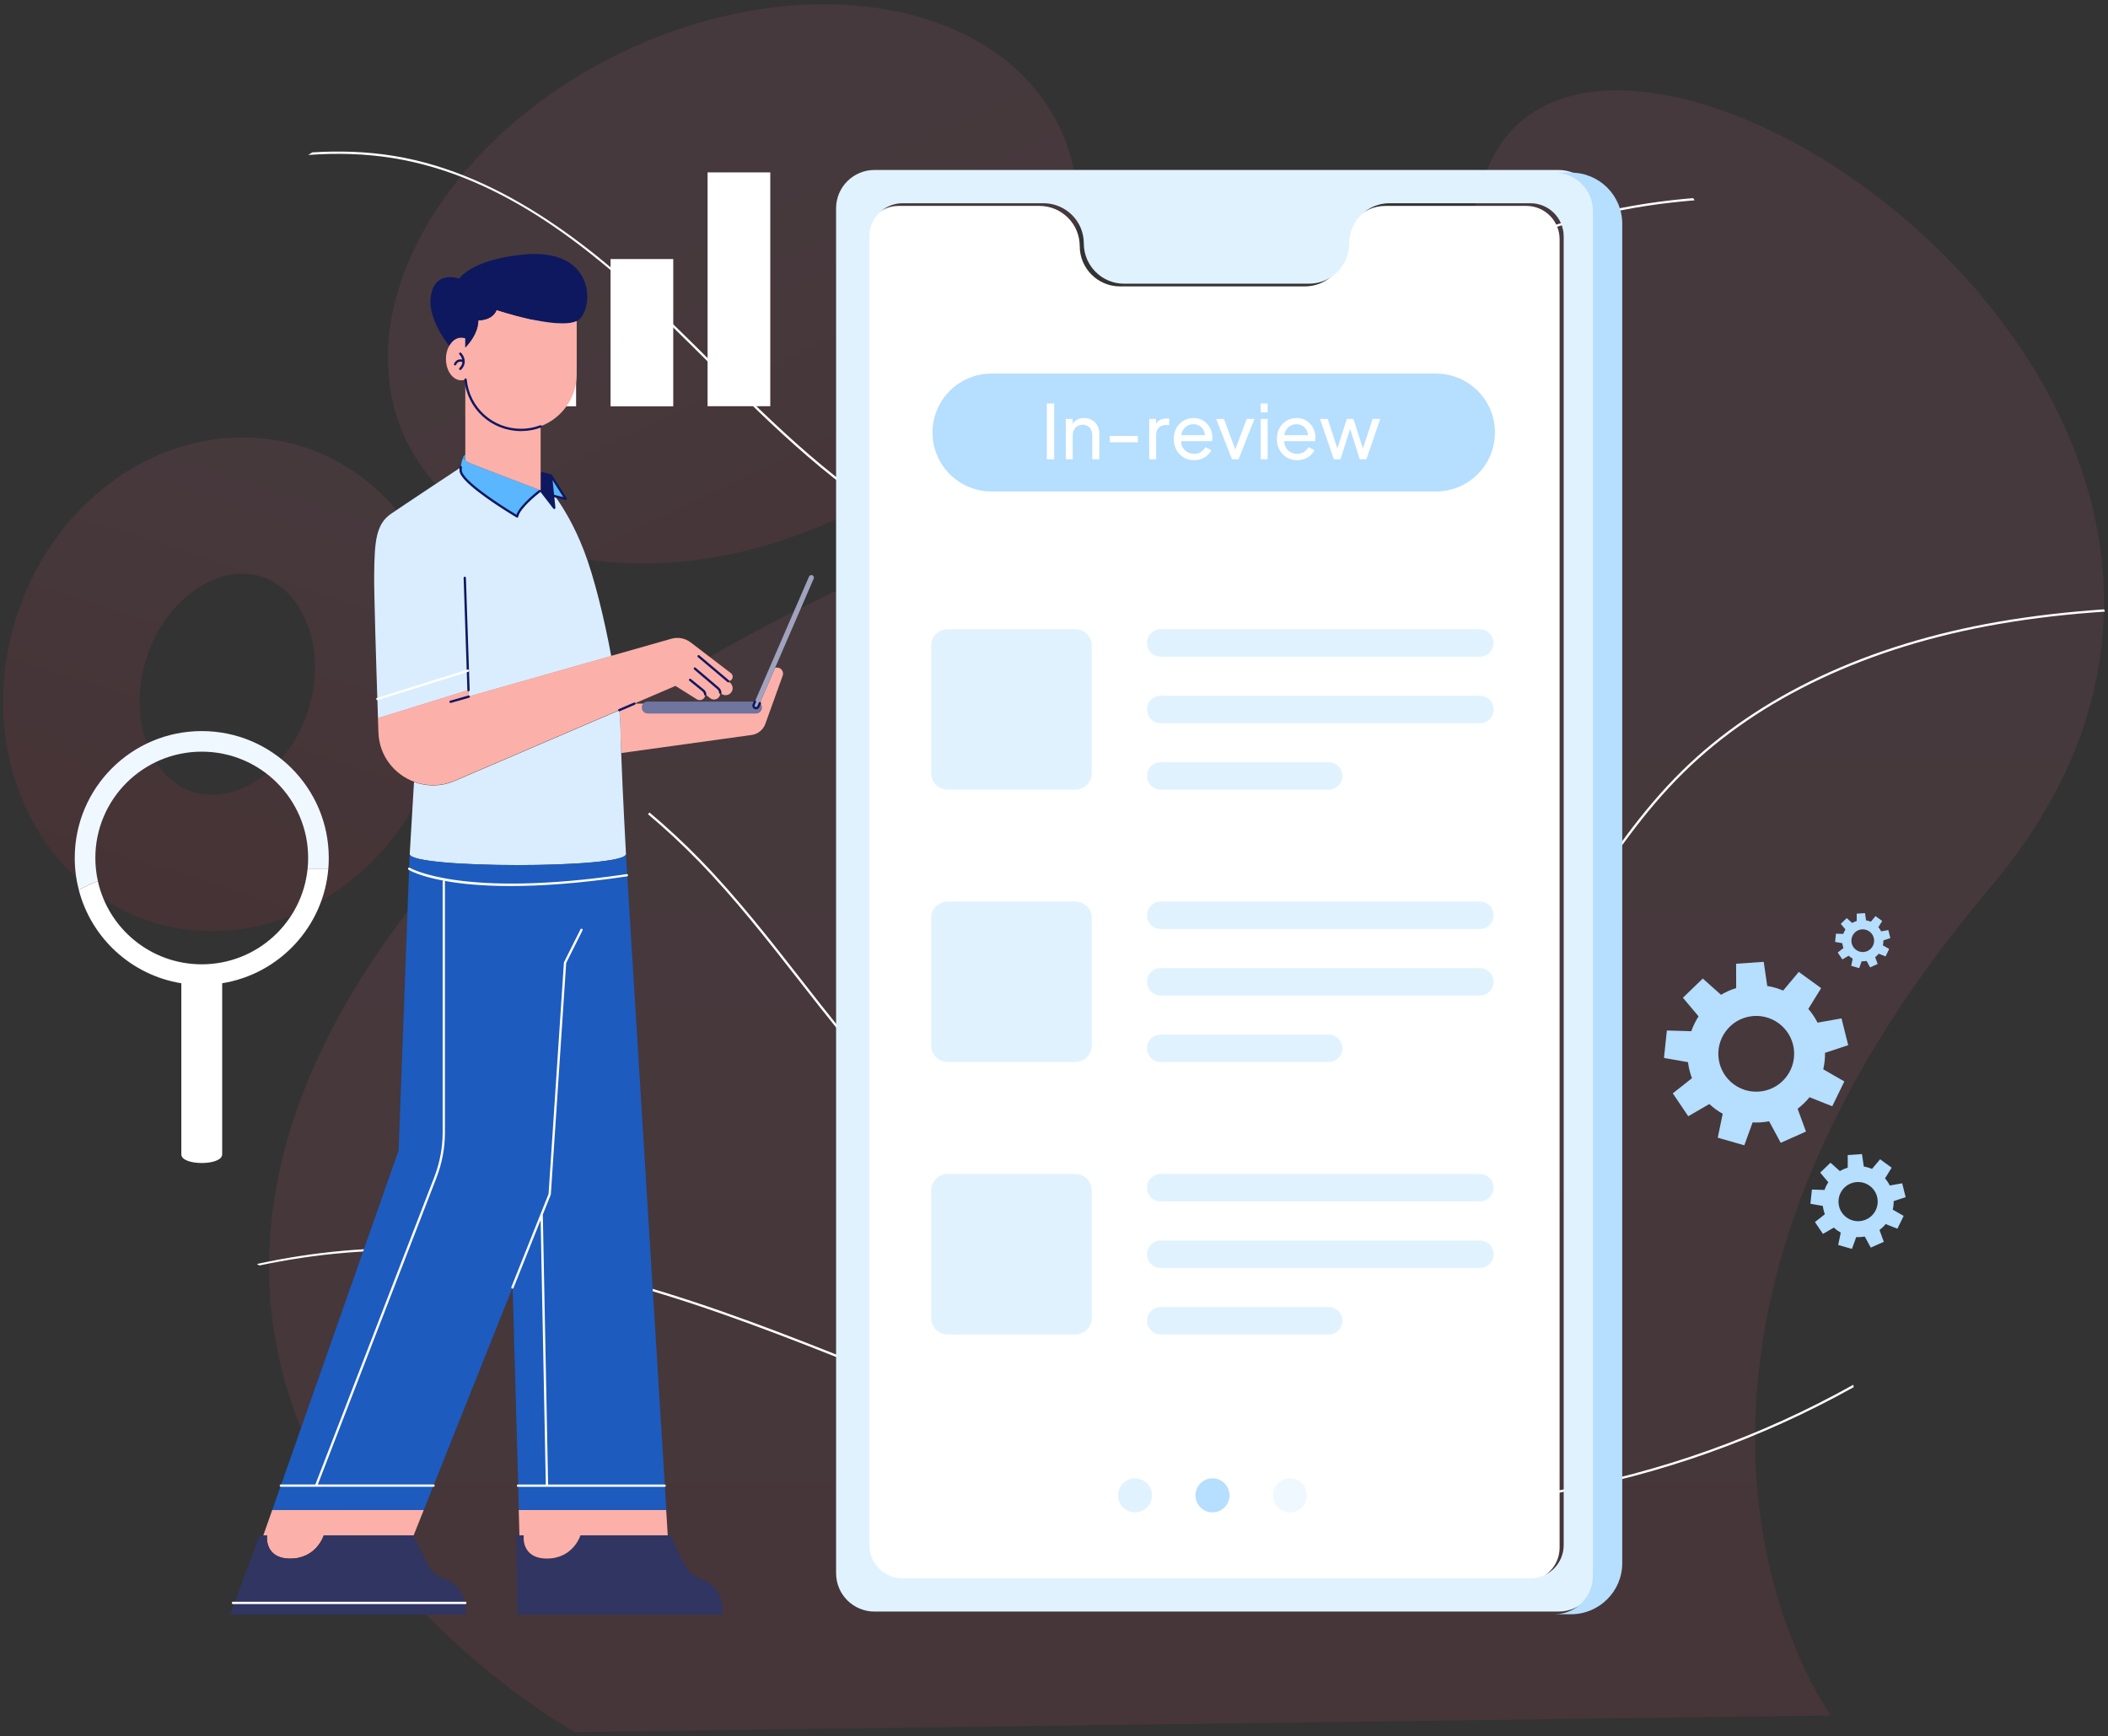 <svg width="244" height="201" viewBox="0 0 244 201" fill="none" xmlns="http://www.w3.org/2000/svg">
<rect x="0" y="0" width="244" height="201" fill="#333333" stroke="none"/>
<path opacity="0.1" d="M122.629 14.704C129.74 29.498 118.584 49.624 97.713 59.656C76.841 69.688 54.157 65.827 47.046 51.033C39.935 36.238 51.091 16.113 71.963 6.081C92.834 -3.951 115.519 -0.09 122.629 14.704Z" fill="url(#paint0_linear_742_26722)"/>
<path opacity="0.1" d="M66.512 200.499C66.512 200.499 6.395 167.104 42.917 111.491C79.439 55.878 161.281 58.428 171.48 21.605C181.679 -15.217 277.961 46.395 230.429 102.658C182.898 158.92 211.917 198.576 211.917 198.576L66.512 200.499Z" fill="url(#paint1_linear_742_26722)"/>
<g opacity="0.1">
<path d="M24.531 107.795C22.181 107.795 19.846 107.444 17.597 106.732C10.929 104.622 5.461 99.475 2.596 92.611C-0.12 86.105 -0.375 78.603 1.877 71.487C4.128 64.371 8.653 58.382 14.617 54.623C20.909 50.657 28.342 49.593 35.011 51.703C41.68 53.813 47.148 58.96 50.013 65.825C52.728 72.33 52.984 79.831 50.732 86.948C48.48 94.064 43.956 100.053 37.992 103.812C33.821 106.44 29.149 107.795 24.531 107.795ZM28.052 66.419C23.524 66.419 18.763 70.446 16.926 76.25C14.788 83.007 17.276 90.073 22.36 91.682C27.444 93.292 33.543 88.942 35.681 82.185C37.819 75.429 35.331 68.362 30.248 66.754C29.532 66.527 28.795 66.419 28.052 66.419Z" fill="url(#paint2_linear_742_26722)"/>
</g>
<path d="M214.563 160.578C193.182 172.507 167.735 177.295 143.613 172.863C129.545 170.279 115.928 164.792 102.76 159.483C85.814 152.653 68.293 145.589 49.863 144.81C43.182 144.528 36.517 145.113 30.03 146.49C29.931 146.429 29.833 146.373 29.734 146.32C36.397 144.868 43.176 144.262 49.873 144.544C68.349 145.325 85.894 152.397 102.859 159.235C116.016 164.539 129.62 170.024 143.661 172.603C167.753 177.029 193.176 172.233 214.521 160.299C214.534 160.392 214.55 160.485 214.563 160.578Z" fill="white"/>
<path d="M175.088 116.568C175.221 116.376 175.357 116.185 175.487 115.991C175.428 116.222 175.372 116.456 175.325 116.693C175.319 116.701 175.311 116.711 175.306 116.719C169.609 124.865 162.774 131.568 155.537 136.103C148.587 140.458 141.595 142.651 134.685 142.651C133.123 142.651 131.567 142.54 130.018 142.316C120.554 140.95 111.172 135.207 102.134 125.254C98.757 121.537 95.61 117.509 92.569 113.614C88.894 108.911 85.097 104.048 80.87 99.704C79.004 97.787 77.046 95.969 75 94.251C75.061 94.188 75.122 94.121 75.181 94.055C77.23 95.775 79.193 97.599 81.061 99.518C85.297 103.873 89.102 108.741 92.779 113.449C95.817 117.342 98.96 121.364 102.331 125.075C111.327 134.984 120.655 140.695 130.055 142.053C145.53 144.292 162.364 134.763 175.088 116.568Z" fill="white"/>
<path d="M243.644 70.799C239.538 71.076 235.446 71.528 231.388 72.23C216.294 74.838 203.675 80.777 194.892 89.407C190.31 93.911 186.614 99.273 183.15 104.66C183.147 104.66 183.147 104.66 183.147 104.662C182.94 104.811 182.737 104.963 182.535 105.12C186.122 99.521 189.932 93.908 194.705 89.219C203.526 80.549 216.196 74.585 231.343 71.967C235.385 71.27 239.461 70.818 243.548 70.539C243.582 70.627 243.614 70.712 243.644 70.799Z" fill="white"/>
<path d="M196.154 23.186C195.286 23.258 194.419 23.34 193.552 23.439C177.944 25.194 164.944 31.572 156.951 41.4C155.011 43.782 153.306 46.441 151.656 49.012C148.833 53.412 145.914 57.961 141.75 61.231C137.262 64.754 131.477 66.607 124.99 66.607C124.764 66.607 124.535 66.604 124.304 66.599C118.219 66.479 111.716 64.722 105.99 61.651C96.947 56.802 89.502 49.395 82.305 42.233C80.679 40.614 78.998 38.941 77.326 37.327C68.815 29.104 58.385 20.413 45.558 18.313C42.261 17.773 38.949 17.699 35.676 17.938C35.83 17.834 35.987 17.736 36.144 17.64H36.147C39.279 17.441 42.445 17.534 45.6 18.05C58.577 20.174 69.469 29.367 77.513 37.136C79.184 38.752 80.865 40.425 82.494 42.044C89.678 49.193 97.106 56.586 106.116 61.417C116.458 66.96 131.435 68.989 141.585 61.021C145.715 57.78 148.62 53.25 151.433 48.868C153.085 46.292 154.793 43.628 156.744 41.23C164.782 31.351 177.843 24.938 193.523 23.175C194.339 23.082 195.156 23.003 195.976 22.936C196.037 23.019 196.095 23.101 196.154 23.186Z" fill="white"/>
<path d="M66.682 37.02H59.426V47.033H66.682V37.02Z" fill="white"/>
<path d="M77.928 29.988H70.672V47.039H77.928V29.988Z" fill="white"/>
<path d="M89.159 19.957H81.902V47.022H89.159V19.957Z" fill="white"/>
<path d="M35.607 100.547C34.992 106.771 29.74 111.628 23.352 111.628C17.466 111.628 12.544 107.502 11.325 101.985C10.567 102.288 9.833 102.636 9.125 103.03C10.575 108.605 15.221 112.891 20.989 113.821V133.631C20.989 134.963 25.717 134.963 25.717 133.631V113.821C32.319 112.755 37.446 107.3 38.004 100.547H35.607Z" fill="white"/>
<path d="M38.056 99.318C38.056 99.73 38.04 100.139 38.005 100.543H35.608C35.648 100.142 35.669 99.733 35.669 99.318C35.669 92.522 30.156 87.011 23.353 87.011C16.552 87.011 11.036 92.522 11.036 99.318C11.036 100.232 11.137 101.126 11.326 101.982C10.568 102.285 9.834 102.633 9.126 103.027C8.817 101.843 8.652 100.599 8.652 99.318C8.652 91.204 15.235 84.629 23.353 84.629C31.473 84.629 38.056 91.204 38.056 99.318Z" fill="#F0F8FF"/>
<path d="M209.453 127.016L212.082 128.06L213.484 125.186L211.042 123.782C211.187 123.154 211.254 122.514 211.244 121.878L213.93 120.989L213.155 117.887L210.381 118.38C210.094 117.815 209.736 117.281 209.312 116.79L210.797 114.386L208.207 112.507L206.399 114.666C205.801 114.412 205.183 114.236 204.557 114.135L204.149 111.34L200.956 111.563L200.96 114.381C200.351 114.566 199.762 114.825 199.208 115.155L197.097 113.276L194.795 115.497L196.61 117.653C196.253 118.201 195.973 118.778 195.766 119.372L192.94 119.289L192.605 122.469L195.384 122.955C195.462 123.589 195.615 124.213 195.843 124.812L193.624 126.564L195.413 129.216L197.853 127.803C198.088 128.023 198.339 128.23 198.606 128.424C198.864 128.611 199.129 128.78 199.401 128.931L198.827 131.699L201.904 132.58L202.864 129.932C203.506 129.965 204.147 129.921 204.776 129.801L206.117 132.29L209.041 130.989L208.073 128.345C208.576 127.966 209.04 127.523 209.453 127.016ZM200.706 125.535C198.745 124.112 198.31 121.371 199.734 119.412C201.159 117.452 203.903 117.018 205.863 118.441C207.824 119.864 208.259 122.606 206.834 124.565C205.41 126.524 202.667 126.959 200.706 125.535Z" fill="#B5DEFF"/>
<path d="M218.264 141.698L219.623 142.237L220.348 140.752L219.085 140.026C219.16 139.701 219.195 139.37 219.19 139.041L220.578 138.582L220.178 136.978L218.743 137.233C218.595 136.941 218.41 136.665 218.191 136.411L218.959 135.169L217.62 134.197L216.685 135.313C216.376 135.182 216.057 135.091 215.733 135.039L215.522 133.594L213.872 133.709L213.874 135.166C213.559 135.262 213.255 135.395 212.968 135.566L211.876 134.595L210.687 135.743L211.625 136.858C211.44 137.141 211.295 137.439 211.188 137.746L209.728 137.703L209.555 139.347L210.991 139.598C211.031 139.926 211.111 140.249 211.228 140.558L210.081 141.464L211.006 142.835L212.267 142.105C212.389 142.218 212.519 142.325 212.657 142.425C212.79 142.522 212.927 142.609 213.067 142.688L212.771 144.119L214.361 144.574L214.858 143.205C215.189 143.222 215.521 143.199 215.846 143.138L216.54 144.424L218.051 143.752L217.551 142.385C217.81 142.188 218.05 141.959 218.264 141.698ZM213.742 140.932C212.728 140.196 212.504 138.779 213.24 137.766C213.976 136.754 215.395 136.529 216.408 137.265C217.422 138 217.647 139.418 216.91 140.431C216.174 141.443 214.756 141.668 213.742 140.932Z" fill="#B5DEFF"/>
<path d="M217.463 110.401L218.252 110.714L218.672 109.852L217.94 109.431C217.983 109.243 218.003 109.051 218.001 108.86L218.806 108.594L218.574 107.663L217.742 107.811C217.656 107.641 217.548 107.481 217.421 107.334L217.866 106.613L217.09 106.049L216.547 106.697C216.368 106.621 216.183 106.568 215.995 106.538L215.873 105.699L214.915 105.766L214.916 106.611C214.733 106.667 214.557 106.744 214.39 106.843L213.757 106.28L213.067 106.946L213.611 107.593C213.504 107.757 213.42 107.93 213.358 108.108L212.511 108.083L212.41 109.037L213.243 109.183C213.267 109.373 213.313 109.56 213.381 109.74L212.716 110.266L213.252 111.061L213.984 110.637C214.055 110.703 214.13 110.765 214.21 110.823C214.287 110.879 214.367 110.93 214.448 110.976L214.276 111.806L215.199 112.07L215.487 111.276C215.679 111.286 215.872 111.272 216.06 111.237L216.463 111.983L217.34 111.593L217.05 110.8C217.2 110.686 217.339 110.553 217.463 110.401ZM214.84 109.957C214.252 109.53 214.121 108.708 214.548 108.12C214.976 107.533 215.798 107.402 216.387 107.829C216.975 108.256 217.105 109.078 216.678 109.666C216.251 110.254 215.428 110.384 214.84 109.957Z" fill="#B5DEFF"/>
<path d="M100.156 27.686V179.166C100.156 181.292 101.88 183.015 104.006 183.015H176.67C178.799 183.015 180.523 181.292 180.523 179.166V27.686C180.523 25.559 178.799 23.836 176.67 23.836H160.36C157.785 23.836 155.699 25.92 155.699 28.494C155.699 29.778 155.177 30.945 154.334 31.788C153.49 32.633 152.322 33.154 151.034 33.154H129.64C127.064 33.154 124.978 31.065 124.978 28.494C124.978 27.207 124.457 26.04 123.61 25.2C122.767 24.357 121.599 23.836 120.314 23.836H104.006C101.88 23.836 100.156 25.559 100.156 27.686Z" fill="white"/>
<path d="M180.403 19.676H101.221C98.768 19.676 96.777 21.662 96.777 24.116V182.112C96.777 184.568 98.767 186.554 101.221 186.554H180.403C182.857 186.554 184.847 184.568 184.847 182.112V24.116C184.847 21.662 182.857 19.676 180.403 19.676ZM180.997 178.855C180.997 180.982 179.273 182.705 177.144 182.705H104.48C102.354 182.705 100.63 180.982 100.63 178.855V27.372C100.63 25.248 102.354 23.525 104.48 23.525H120.788C122.073 23.525 123.241 24.047 124.084 24.889C124.93 25.729 125.452 26.897 125.452 28.181C125.452 30.754 127.538 32.841 130.113 32.841H151.508C152.796 32.841 153.964 32.32 154.807 31.477C155.651 30.635 156.172 29.467 156.172 28.181C156.172 25.61 158.258 23.526 160.834 23.526H177.144C179.273 23.526 180.997 25.248 180.997 27.373L180.997 178.855Z" fill="#E1F2FF"/>
<path d="M149.308 175.067C150.395 175.067 151.277 174.186 151.277 173.1C151.277 172.013 150.395 171.133 149.308 171.133C148.221 171.133 147.34 172.013 147.34 173.1C147.34 174.186 148.221 175.067 149.308 175.067Z" fill="#F0F8FF"/>
<path d="M140.347 175.067C141.434 175.067 142.315 174.186 142.315 173.1C142.315 172.013 141.434 171.133 140.347 171.133C139.26 171.133 138.379 172.013 138.379 173.1C138.379 174.186 139.26 175.067 140.347 175.067Z" fill="#B5DEFF"/>
<path d="M131.379 175.067C132.466 175.067 133.347 174.186 133.347 173.1C133.347 172.013 132.466 171.133 131.379 171.133C130.291 171.133 129.41 172.013 129.41 173.1C129.41 174.186 130.291 175.067 131.379 175.067Z" fill="#E1F2FF"/>
<path d="M187.775 25.905V180.942C187.775 184.212 185.119 186.863 181.849 186.863H179.934C182.387 186.863 184.377 184.877 184.377 182.42V24.424C184.377 21.97 182.387 19.984 179.934 19.984H181.849C185.119 19.984 187.775 22.635 187.775 25.905Z" fill="#B5DEFF"/>
<path d="M114.765 56.889H166.213C169.983 56.889 173.04 53.835 173.04 50.068C173.04 46.3 169.983 43.246 166.213 43.246H114.765C110.994 43.246 107.938 46.3 107.938 50.068C107.937 53.835 110.994 56.889 114.765 56.889Z" fill="#B5DEFF"/>
<path d="M121.172 53.169V46.703H122.022V53.169H121.172Z" fill="white"/>
<path d="M123.365 53.169V48.491H124.155V49.402L124.024 49.324C124.14 49.029 124.325 48.8 124.58 48.639C124.84 48.471 125.144 48.387 125.491 48.387C125.827 48.387 126.125 48.462 126.385 48.612C126.651 48.763 126.859 48.971 127.01 49.237C127.166 49.503 127.244 49.804 127.244 50.14V53.169H126.428V50.4C126.428 50.14 126.382 49.92 126.29 49.741C126.197 49.561 126.064 49.422 125.89 49.324C125.723 49.22 125.529 49.168 125.309 49.168C125.089 49.168 124.892 49.22 124.719 49.324C124.551 49.422 124.418 49.564 124.319 49.749C124.221 49.929 124.172 50.146 124.172 50.4V53.169H123.365Z" fill="white"/>
<path d="M128.46 51.199V50.461H131.715V51.199H128.46Z" fill="white"/>
<path d="M133.018 53.169V48.491H133.808V49.35L133.721 49.229C133.831 48.962 133.999 48.766 134.225 48.639C134.45 48.505 134.725 48.439 135.049 48.439H135.336V49.203H134.928C134.598 49.203 134.332 49.307 134.129 49.515C133.927 49.718 133.825 50.007 133.825 50.383V53.169H133.018Z" fill="white"/>
<path d="M138.205 53.273C137.754 53.273 137.351 53.166 136.999 52.952C136.646 52.738 136.368 52.446 136.165 52.075C135.963 51.699 135.862 51.28 135.862 50.817C135.862 50.348 135.96 49.932 136.157 49.567C136.359 49.203 136.631 48.916 136.972 48.708C137.32 48.494 137.707 48.387 138.135 48.387C138.483 48.387 138.789 48.45 139.055 48.578C139.327 48.699 139.556 48.867 139.741 49.081C139.932 49.289 140.077 49.529 140.175 49.801C140.279 50.068 140.331 50.345 140.331 50.635C140.331 50.698 140.325 50.77 140.314 50.852C140.308 50.927 140.299 50.999 140.288 51.069H136.452V50.374H139.819L139.437 50.687C139.489 50.386 139.46 50.117 139.351 49.88C139.241 49.642 139.079 49.454 138.864 49.315C138.65 49.176 138.407 49.107 138.135 49.107C137.864 49.107 137.615 49.176 137.389 49.315C137.163 49.454 136.987 49.654 136.86 49.914C136.738 50.169 136.689 50.472 136.712 50.825C136.689 51.167 136.741 51.468 136.868 51.728C137.001 51.983 137.187 52.182 137.424 52.327C137.667 52.466 137.93 52.535 138.214 52.535C138.526 52.535 138.789 52.463 139.003 52.318C139.217 52.174 139.391 51.988 139.524 51.763L140.201 52.11C140.108 52.324 139.964 52.521 139.767 52.7C139.576 52.874 139.348 53.013 139.081 53.117C138.821 53.221 138.529 53.273 138.205 53.273Z" fill="white"/>
<path d="M142.601 53.169L140.769 48.491H141.672L143.139 52.448H142.826L144.302 48.491H145.204L143.364 53.169H142.601Z" fill="white"/>
<path d="M145.926 53.169V48.491H146.734V53.169H145.926ZM145.926 47.745V46.703H146.734V47.745H145.926Z" fill="white"/>
<path d="M150.138 53.273C149.687 53.273 149.285 53.166 148.932 52.952C148.579 52.738 148.301 52.446 148.099 52.075C147.896 51.699 147.795 51.28 147.795 50.817C147.795 50.348 147.893 49.932 148.09 49.567C148.293 49.203 148.565 48.916 148.906 48.708C149.253 48.494 149.641 48.387 150.069 48.387C150.416 48.387 150.723 48.45 150.989 48.578C151.261 48.699 151.489 48.867 151.674 49.081C151.865 49.289 152.01 49.529 152.108 49.801C152.213 50.068 152.265 50.345 152.265 50.635C152.265 50.698 152.259 50.77 152.247 50.852C152.242 50.927 152.233 50.999 152.221 51.069H148.385V50.374H151.753L151.371 50.687C151.423 50.386 151.394 50.117 151.284 49.88C151.174 49.642 151.012 49.454 150.798 49.315C150.584 49.176 150.341 49.107 150.069 49.107C149.797 49.107 149.548 49.176 149.323 49.315C149.097 49.454 148.92 49.654 148.793 49.914C148.672 50.169 148.622 50.472 148.646 50.825C148.622 51.167 148.674 51.468 148.802 51.728C148.935 51.983 149.12 52.182 149.357 52.327C149.6 52.466 149.864 52.535 150.147 52.535C150.459 52.535 150.723 52.463 150.937 52.318C151.151 52.174 151.324 51.988 151.458 51.763L152.134 52.11C152.042 52.324 151.897 52.521 151.701 52.7C151.51 52.874 151.281 53.013 151.015 53.117C150.755 53.221 150.462 53.273 150.138 53.273Z" fill="white"/>
<path d="M154.393 53.169L152.788 48.491H153.682L154.957 52.405L154.645 52.396L155.895 48.491H156.658L157.908 52.396L157.596 52.405L158.88 48.491H159.765L158.16 53.169H157.387L156.155 49.263H156.398L155.166 53.169H154.393Z" fill="white"/>
<path d="M124.469 91.409H109.69C108.638 91.409 107.785 90.558 107.785 89.507V74.739C107.785 73.688 108.638 72.836 109.69 72.836H124.469C125.521 72.836 126.373 73.688 126.373 74.739V89.507C126.373 90.558 125.521 91.409 124.469 91.409Z" fill="#E1F2FF"/>
<path d="M171.296 76.017H134.357C133.478 76.017 132.766 75.305 132.766 74.426C132.766 73.548 133.478 72.836 134.357 72.836H171.296C172.175 72.836 172.887 73.548 172.887 74.426C172.887 75.305 172.175 76.017 171.296 76.017Z" fill="#E1F2FF"/>
<path d="M171.296 83.72H134.357C133.478 83.72 132.766 83.008 132.766 82.129C132.766 81.251 133.478 80.539 134.357 80.539H171.296C172.175 80.539 172.887 81.251 172.887 82.129C172.887 83.008 172.175 83.72 171.296 83.72Z" fill="#E1F2FF"/>
<path d="M153.791 91.411H134.357C133.478 91.411 132.766 90.699 132.766 89.821C132.766 88.942 133.478 88.231 134.357 88.231H153.791C154.671 88.231 155.383 88.943 155.383 89.821C155.383 90.699 154.671 91.411 153.791 91.411Z" fill="#E1F2FF"/>
<path d="M124.469 122.937H109.69C108.638 122.937 107.785 122.085 107.785 121.034V106.266C107.785 105.215 108.638 104.363 109.69 104.363H124.469C125.521 104.363 126.373 105.215 126.373 106.266V121.034C126.373 122.085 125.521 122.937 124.469 122.937Z" fill="#E1F2FF"/>
<path d="M171.296 107.544H134.357C133.478 107.544 132.766 106.832 132.766 105.954C132.766 105.075 133.478 104.363 134.357 104.363H171.296C172.175 104.363 172.887 105.075 172.887 105.954C172.887 106.832 172.175 107.544 171.296 107.544Z" fill="#E1F2FF"/>
<path d="M171.296 115.247H134.357C133.478 115.247 132.766 114.535 132.766 113.657C132.766 112.778 133.478 112.066 134.357 112.066H171.296C172.175 112.066 172.887 112.778 172.887 113.657C172.887 114.535 172.175 115.247 171.296 115.247Z" fill="#E1F2FF"/>
<path d="M153.791 122.939H134.357C133.478 122.939 132.766 122.227 132.766 121.348C132.766 120.47 133.478 119.758 134.357 119.758H153.791C154.671 119.758 155.383 120.47 155.383 121.348C155.383 122.227 154.671 122.939 153.791 122.939Z" fill="#E1F2FF"/>
<path d="M124.469 154.472H109.69C108.638 154.472 107.785 153.62 107.785 152.569V137.801C107.785 136.75 108.638 135.898 109.69 135.898H124.469C125.521 135.898 126.373 136.75 126.373 137.801V152.569C126.373 153.62 125.521 154.472 124.469 154.472Z" fill="#E1F2FF"/>
<path d="M171.296 139.079H134.357C133.478 139.079 132.766 138.367 132.766 137.489C132.766 136.61 133.478 135.898 134.357 135.898H171.296C172.175 135.898 172.887 136.61 172.887 137.489C172.887 138.367 172.175 139.079 171.296 139.079Z" fill="#E1F2FF"/>
<path d="M171.296 146.782H134.357C133.478 146.782 132.766 146.07 132.766 145.192C132.766 144.314 133.478 143.602 134.357 143.602H171.296C172.175 143.602 172.887 144.314 172.887 145.192C172.887 146.07 172.175 146.782 171.296 146.782Z" fill="#E1F2FF"/>
<path d="M153.791 154.474H134.357C133.478 154.474 132.766 153.762 132.766 152.883C132.766 152.005 133.478 151.293 134.357 151.293H153.791C154.671 151.293 155.383 152.005 155.383 152.883C155.383 153.762 154.671 154.474 153.791 154.474Z" fill="#E1F2FF"/>
<path d="M62.59 56.764L64.163 58.803L64.017 57.388L63.984 57.073L63.775 55.041L62.59 54.754V55.443V56.764Z" fill="#0E185F"/>
<path d="M74.962 82.59H87.48C87.86 82.59 88.168 82.282 88.168 81.903C88.168 81.697 88.076 81.514 87.932 81.388L87.757 81.794C87.692 81.944 87.517 82.013 87.367 81.948C87.217 81.883 87.148 81.709 87.213 81.558L87.362 81.215H74.962C74.755 81.215 74.572 81.307 74.446 81.451C74.34 81.572 74.273 81.729 74.273 81.902C74.273 82.282 74.582 82.59 74.962 82.59Z" fill="#6F759F"/>
<path d="M64.027 57.386L64.271 57.448L65.506 57.759L63.785 55.039L63.995 57.071L64.027 57.386Z" fill="#59B6FF"/>
<path d="M88.184 81.903C88.184 82.283 87.876 82.591 87.496 82.591H74.978C74.598 82.591 74.29 82.283 74.29 81.903C74.29 81.73 74.356 81.573 74.463 81.452H73.44L71.688 82.205C71.765 82.98 71.81 83.654 71.816 84.186C71.826 84.949 71.856 85.992 71.9 87.172L87.002 85.079C87.729 84.978 88.34 84.482 88.588 83.792L90.599 78.203C90.717 77.858 90.55 77.48 90.216 77.334C90.05 77.262 89.872 77.262 89.713 77.315L87.949 81.389C88.092 81.515 88.184 81.698 88.184 81.903Z" fill="#FCB0AA"/>
<path d="M53.872 53.314V52.641C53.806 52.673 53.735 52.717 53.682 52.772C53.634 52.821 53.602 52.88 53.602 52.947C53.601 53.049 53.672 53.171 53.872 53.314Z" fill="#29ABE2"/>
<path d="M71.69 82.219L52.63 90.402C51.038 91.086 49.373 91.061 47.922 90.517L47.426 98.869C47.426 100.57 72.457 100.57 72.457 98.869C72.457 98.869 72.077 91.921 71.902 87.186C71.859 86.006 71.828 84.963 71.819 84.2C71.812 83.668 71.767 82.994 71.69 82.219Z" fill="#D9EDFF"/>
<path d="M94.033 66.591C93.883 66.526 93.709 66.595 93.644 66.745L87.376 81.219L87.228 81.563C87.162 81.713 87.232 81.888 87.382 81.953C87.532 82.017 87.707 81.948 87.772 81.798L87.947 81.393L89.712 77.319L94.187 66.98C94.252 66.83 94.183 66.656 94.033 66.591Z" fill="#9FA3BF"/>
<path d="M53.88 55.43C55.45 57.178 59.875 59.792 59.875 59.792C60.103 58.63 62.599 56.763 62.599 56.763C62.599 56.763 56.478 54.439 54.609 53.687C54.269 53.55 54.036 53.427 53.88 53.316C53.679 53.172 53.608 53.051 53.609 52.949C53.482 53.251 53.38 53.629 53.346 54.076C53.336 54.2 53.33 54.327 53.333 54.462C53.336 54.722 53.544 55.057 53.88 55.43Z" fill="#59B6FF"/>
<path d="M53.807 66.894L54.241 79.892L54.266 80.639L70.752 75.953C69.954 71.649 68.794 66.846 67.577 63.705C66.483 60.882 65.239 58.822 64.267 57.466L64.023 57.405L64.169 58.819L62.596 56.78C62.596 56.78 60.1 58.648 59.872 59.81C59.872 59.81 55.447 57.196 53.876 55.448C53.541 55.075 53.333 54.74 53.329 54.48C53.327 54.345 53.333 54.218 53.342 54.094C52.182 54.861 46.811 58.415 45.259 59.48C43.515 60.676 43.344 62.657 43.31 66.621C43.291 68.741 43.527 76.44 43.751 83.145L54.242 79.892L53.807 66.894Z" fill="#D9EDFF"/>
<path d="M52.625 90.375L71.684 82.192L73.436 81.439L78.184 79.4L80.661 80.951C80.88 81.088 81.16 81.079 81.37 80.929C81.561 80.792 81.646 80.575 81.63 80.363L82.189 80.813C82.468 81.038 82.868 81.027 83.135 80.787C83.308 80.631 83.385 80.414 83.372 80.202C83.36 80.012 83.278 79.825 83.119 79.691C83.278 79.826 83.36 80.012 83.372 80.202L83.465 80.281C83.78 80.548 84.245 80.537 84.546 80.254C84.9 79.922 84.886 79.356 84.515 79.043L84.284 78.848C84.424 78.85 84.564 78.797 84.667 78.688C84.876 78.466 84.847 78.112 84.605 77.927L79.95 74.367C79.312 73.879 78.482 73.721 77.71 73.941L70.748 75.92L54.262 80.606L54.237 79.858L43.746 83.112C43.765 83.676 43.784 84.235 43.802 84.781C43.894 87.498 45.64 89.636 47.916 90.49C49.367 91.034 51.032 91.059 52.625 90.375Z" fill="#FCB0AA"/>
<path d="M71.68 82.338C71.628 82.338 71.579 82.308 71.558 82.258C71.529 82.191 71.56 82.112 71.627 82.083L73.38 81.331C73.447 81.302 73.525 81.333 73.554 81.401C73.583 81.468 73.552 81.546 73.485 81.575L71.732 82.328C71.715 82.335 71.698 82.338 71.68 82.338Z" fill="#0E185F"/>
<path d="M81.627 80.512C81.558 80.512 81.5 80.459 81.495 80.389C81.484 80.248 81.42 80.122 81.314 80.037L79.791 78.802C79.734 78.756 79.725 78.673 79.772 78.615C79.818 78.559 79.902 78.55 79.959 78.596L81.482 79.83C81.645 79.963 81.744 80.154 81.76 80.369C81.766 80.443 81.711 80.506 81.638 80.512C81.634 80.512 81.631 80.512 81.627 80.512Z" fill="#0E185F"/>
<path d="M83.373 80.327C83.303 80.327 83.244 80.273 83.24 80.202C83.23 80.037 83.157 79.889 83.034 79.785L80.34 77.492C80.284 77.444 80.277 77.361 80.325 77.305C80.372 77.249 80.456 77.242 80.512 77.29L83.207 79.582C83.385 79.734 83.491 79.949 83.506 80.186C83.51 80.26 83.454 80.323 83.381 80.327C83.378 80.327 83.376 80.327 83.373 80.327Z" fill="#0E185F"/>
<path d="M84.295 78.996C84.265 78.996 84.234 78.986 84.209 78.964L80.778 76.067C80.722 76.019 80.715 75.935 80.762 75.879C80.809 75.823 80.893 75.816 80.949 75.864L84.381 78.761C84.437 78.809 84.444 78.892 84.397 78.949C84.37 78.98 84.333 78.996 84.295 78.996Z" fill="#0E185F"/>
<path d="M52.156 81.371C52.098 81.371 52.045 81.333 52.029 81.274C52.008 81.203 52.05 81.13 52.12 81.11L54.22 80.513C54.29 80.493 54.364 80.534 54.384 80.604C54.404 80.675 54.363 80.749 54.292 80.769L52.193 81.365C52.181 81.369 52.168 81.371 52.156 81.371Z" fill="#0E185F"/>
<path d="M54.231 80.021C54.16 80.021 54.101 79.965 54.098 79.893L53.664 66.895C53.662 66.822 53.719 66.76 53.793 66.758C53.86 66.753 53.928 66.813 53.93 66.886L54.364 79.884C54.367 79.957 54.309 80.019 54.236 80.021C54.234 80.021 54.233 80.021 54.231 80.021Z" fill="#0E185F"/>
<path d="M87.511 82.109C87.454 82.109 87.396 82.098 87.341 82.074C87.124 81.98 87.023 81.727 87.117 81.51L87.266 81.166C87.296 81.099 87.373 81.068 87.441 81.097C87.508 81.126 87.539 81.204 87.51 81.272L87.362 81.615C87.326 81.698 87.364 81.794 87.447 81.83C87.529 81.865 87.625 81.827 87.661 81.745L87.837 81.339C87.866 81.272 87.944 81.24 88.012 81.27C88.079 81.299 88.11 81.377 88.081 81.445L87.905 81.85C87.835 82.012 87.677 82.109 87.511 82.109Z" fill="#0E185F"/>
<path d="M65.603 57.683L63.882 54.962C63.879 54.957 63.873 54.954 63.87 54.95C63.868 54.948 63.866 54.946 63.865 54.944C63.86 54.939 63.856 54.934 63.851 54.929C63.849 54.928 63.848 54.927 63.847 54.926C63.84 54.921 63.832 54.919 63.825 54.916C63.818 54.912 63.812 54.908 63.805 54.906C63.803 54.906 63.802 54.905 63.801 54.904L62.747 54.649C62.676 54.632 62.603 54.676 62.586 54.747C62.569 54.819 62.613 54.89 62.684 54.908L63.647 55.141L63.846 57.08L63.879 57.395L63.977 58.345L62.691 56.678L62.691 56.677L62.69 56.677L62.689 56.676C62.683 56.667 62.674 56.662 62.665 56.655C62.66 56.651 62.656 56.645 62.651 56.642C62.636 56.634 62.621 56.629 62.605 56.626C62.604 56.626 62.603 56.626 62.603 56.626C62.589 56.623 62.574 56.625 62.56 56.628C62.557 56.628 62.554 56.627 62.552 56.628C62.542 56.63 62.533 56.636 62.525 56.641C62.518 56.644 62.511 56.646 62.504 56.651C62.406 56.724 60.195 58.389 59.778 59.583C58.994 59.11 55.34 56.869 53.963 55.336C53.543 54.868 53.452 54.598 53.45 54.454C53.448 54.338 53.452 54.219 53.463 54.081C53.469 54.008 53.414 53.944 53.341 53.938C53.266 53.932 53.204 53.987 53.198 54.06C53.187 54.207 53.182 54.334 53.184 54.459C53.188 54.738 53.378 55.083 53.765 55.513C55.331 57.257 59.611 59.794 59.792 59.901C59.813 59.913 59.836 59.92 59.86 59.92C59.878 59.92 59.897 59.916 59.914 59.908C59.953 59.89 59.982 59.854 59.99 59.812C60.18 58.843 62.093 57.306 62.56 56.943L64.051 58.877C64.077 58.911 64.117 58.929 64.157 58.929C64.173 58.929 64.19 58.926 64.206 58.92C64.261 58.898 64.295 58.842 64.289 58.782L64.163 57.557L64.223 57.572L65.458 57.883C65.469 57.886 65.48 57.887 65.49 57.887C65.532 57.887 65.573 57.867 65.598 57.832C65.63 57.788 65.632 57.729 65.603 57.683ZM64.288 57.314L64.134 57.275L64.111 57.053L63.96 55.583L65.2 57.544L64.288 57.314Z" fill="#0E185F"/>
<path d="M43.68 81.048C43.623 81.048 43.571 81.012 43.553 80.955C43.531 80.885 43.57 80.81 43.64 80.788L54.129 77.506C54.199 77.484 54.274 77.523 54.295 77.593C54.317 77.663 54.278 77.738 54.208 77.76L43.72 81.042C43.706 81.046 43.693 81.048 43.68 81.048Z" fill="white"/>
<path d="M63.314 180.426C60.259 180.426 60.624 177.738 60.624 177.738H60.128H59.746L59.906 186.896H60.385H77.858H83.603V186.203C83.603 184.679 82.643 183.32 81.206 182.81C80.317 182.494 79.587 181.842 79.174 180.994L77.585 177.738H77.294H67.189C67.189 177.738 66.369 180.426 63.314 180.426Z" fill="#303562"/>
<path d="M60.125 177.728H60.622C60.622 177.728 60.257 180.416 63.312 180.416C66.366 180.416 67.187 177.728 67.187 177.728H77.292L77.111 174.789H60.043L60.125 177.728Z" fill="#FCB0AA"/>
<path d="M30.48 177.728H30.91C30.91 177.728 30.545 180.416 33.6 180.416C36.655 180.416 37.476 177.728 37.476 177.728H47.871H47.879L49.052 174.789H31.513L30.48 177.728Z" fill="#FCB0AA"/>
<path d="M37.473 177.738C37.473 177.738 36.652 180.426 33.598 180.426C30.543 180.426 30.908 177.738 30.908 177.738H30.478H30.03L26.645 186.896H27.26H44.221H53.887V186.203C53.887 184.679 52.927 183.32 51.49 182.81C50.601 182.494 49.871 181.842 49.458 180.995L47.873 177.747L47.869 177.738L37.473 177.738Z" fill="#303562"/>
<path d="M47.853 177.748L47.857 177.738H47.848L47.853 177.748Z" fill="#29ABE2"/>
<path d="M47.418 98.863L46.141 133.169L31.516 174.786H49.054L59.338 149.024L60.061 174.786H77.129L72.448 98.863C72.449 100.564 47.418 100.564 47.418 98.863Z" fill="#1D5BBF"/>
<path d="M76.933 171.849H63.443L62.831 140.592L63.751 138.29C63.756 138.277 63.759 138.263 63.76 138.249L65.536 111.475L67.428 107.696C67.461 107.631 67.434 107.551 67.368 107.518C67.303 107.485 67.223 107.512 67.19 107.578L65.286 111.38C65.278 111.396 65.274 111.413 65.272 111.43L63.496 138.21L62.575 140.518C62.575 140.518 62.575 140.519 62.574 140.519L59.193 148.989C59.166 149.058 59.199 149.135 59.267 149.162C59.284 149.169 59.3 149.172 59.317 149.172C59.369 149.172 59.419 149.14 59.44 149.088L62.578 141.228L63.177 171.849H59.96C59.887 171.849 59.827 171.908 59.827 171.982C59.827 172.055 59.887 172.115 59.96 172.115H63.313H63.315H76.933C77.007 172.115 77.066 172.055 77.066 171.982C77.066 171.908 77.006 171.849 76.933 171.849Z" fill="white"/>
<path d="M72.54 101.186C53.488 104.011 47.484 100.489 47.426 100.454C47.363 100.415 47.281 100.434 47.243 100.497C47.204 100.559 47.224 100.641 47.286 100.68C47.389 100.744 48.536 101.42 51.328 101.944C51.275 101.962 51.236 102.01 51.236 102.069V131.068C51.236 132.85 50.91 134.595 50.267 136.257L36.505 171.839H32.508C32.434 171.839 32.375 171.898 32.375 171.972C32.375 172.045 32.434 172.105 32.508 172.105H50.181C50.255 172.105 50.314 172.045 50.314 171.972C50.314 171.898 50.255 171.839 50.181 171.839H36.79L50.515 136.353C51.17 134.661 51.502 132.883 51.502 131.068V102.069C51.502 102.027 51.481 101.991 51.45 101.967C53.267 102.3 55.76 102.567 59.093 102.567C62.599 102.567 67.033 102.272 72.579 101.449C72.651 101.438 72.702 101.371 72.691 101.298C72.68 101.226 72.613 101.176 72.54 101.186Z" fill="white"/>
<path d="M53.865 185.684H26.965C26.892 185.684 26.832 185.624 26.832 185.551C26.832 185.477 26.892 185.418 26.965 185.418H53.865C53.938 185.418 53.998 185.477 53.998 185.551C53.998 185.624 53.938 185.684 53.865 185.684Z" fill="white"/>
<path d="M83.549 185.684H59.887C59.813 185.684 59.754 185.624 59.754 185.551C59.754 185.477 59.813 185.418 59.887 185.418H83.549C83.623 185.418 83.682 185.477 83.682 185.551C83.682 185.624 83.623 185.684 83.549 185.684Z" fill="#303562"/>
<path d="M60.307 49.755C61.108 49.755 61.874 49.608 62.581 49.342C65.019 48.423 66.753 46.072 66.753 43.315V37.16C64.503 38.229 57.486 35.883 57.486 35.883C56.973 37.147 55.366 37.079 55.366 37.079C55.366 38.069 54.861 38.964 54.436 39.545C54.128 39.966 53.861 40.222 53.861 40.222V39.162C53.712 39.106 53.557 39.073 53.395 39.073C52.821 39.073 52.312 39.454 51.987 40.042C51.756 40.46 51.617 40.982 51.617 41.55C51.617 42.918 52.413 44.027 53.395 44.027C53.557 44.027 53.712 43.995 53.861 43.939C53.871 43.935 53.881 43.932 53.891 43.928C54.2 47.197 56.954 49.755 60.307 49.755Z" fill="#FCB0AA"/>
<path d="M53.395 39.072C53.556 39.072 53.712 39.105 53.86 39.161V40.221C53.86 40.221 54.127 39.965 54.435 39.544C54.86 38.963 55.365 38.068 55.365 37.078C55.365 37.078 56.972 37.146 57.485 35.882C57.485 35.882 64.502 38.228 66.752 37.159C66.914 37.081 67.054 36.988 67.162 36.873C68.769 35.164 68.701 28.536 60.306 29.492C56.018 29.981 54.048 31.183 53.144 32.242C52.425 32.024 50.371 31.635 49.894 34.105C49.444 36.428 51.175 38.993 51.986 40.042C52.311 39.453 52.82 39.072 53.395 39.072Z" fill="#0E185F"/>
<path d="M54.589 53.686C56.458 54.438 62.579 56.762 62.579 56.762V55.44V54.751V49.343C61.872 49.61 61.106 49.757 60.305 49.757C56.952 49.757 54.198 47.199 53.889 43.93C53.879 43.934 53.869 43.937 53.859 43.94V52.453V52.642V53.315C54.015 53.426 54.249 53.55 54.589 53.686Z" fill="#FCB0AA"/>
<path d="M60.307 49.902C56.894 49.902 54.079 47.345 53.758 43.954C53.751 43.881 53.805 43.816 53.878 43.809C53.95 43.801 54.016 43.856 54.023 43.929C54.331 47.183 57.032 49.636 60.307 49.636C61.071 49.636 61.821 49.5 62.534 49.231C62.603 49.205 62.679 49.24 62.705 49.309C62.731 49.377 62.696 49.454 62.628 49.48C61.884 49.76 61.103 49.902 60.307 49.902Z" fill="#0E185F"/>
<path d="M53.795 41.834C53.795 41.829 53.794 41.824 53.794 41.819C53.778 41.264 53.374 40.853 53.368 40.847C53.316 40.796 53.232 40.796 53.18 40.848C53.128 40.9 53.129 40.984 53.181 41.036C53.198 41.053 53.428 41.289 53.504 41.627C53.373 41.596 53.199 41.582 53.025 41.644C52.819 41.717 52.66 41.876 52.554 42.118C52.525 42.185 52.555 42.263 52.623 42.293C52.64 42.3 52.658 42.304 52.676 42.304C52.727 42.304 52.776 42.275 52.798 42.225C52.873 42.054 52.979 41.943 53.112 41.895C53.269 41.839 53.434 41.878 53.527 41.909C53.512 42.126 53.418 42.365 53.179 42.608C53.128 42.66 53.129 42.744 53.181 42.796C53.207 42.821 53.241 42.834 53.274 42.834C53.309 42.834 53.343 42.82 53.369 42.794C53.698 42.459 53.8 42.128 53.795 41.834Z" fill="#0E185F"/>
<defs>
<linearGradient id="paint0_linear_742_26722" x1="80.895" y1="24.665" x2="109.675" y2="84.544" gradientUnits="userSpaceOnUse">
<stop stop-color="#F07295"/>
<stop offset="0.99" stop-color="#F0324B"/>
</linearGradient>
<linearGradient id="paint1_linear_742_26722" x1="137.34" y1="76.385" x2="137.34" y2="288.778" gradientUnits="userSpaceOnUse">
<stop stop-color="#F07295"/>
<stop offset="0.99" stop-color="#F0324B"/>
</linearGradient>
<linearGradient id="paint2_linear_742_26722" x1="35.011" y1="51.703" x2="17.597" y2="106.732" gradientUnits="userSpaceOnUse">
<stop stop-color="#F07295"/>
<stop offset="0.99" stop-color="#F0324B"/>
</linearGradient>
</defs>
</svg>
